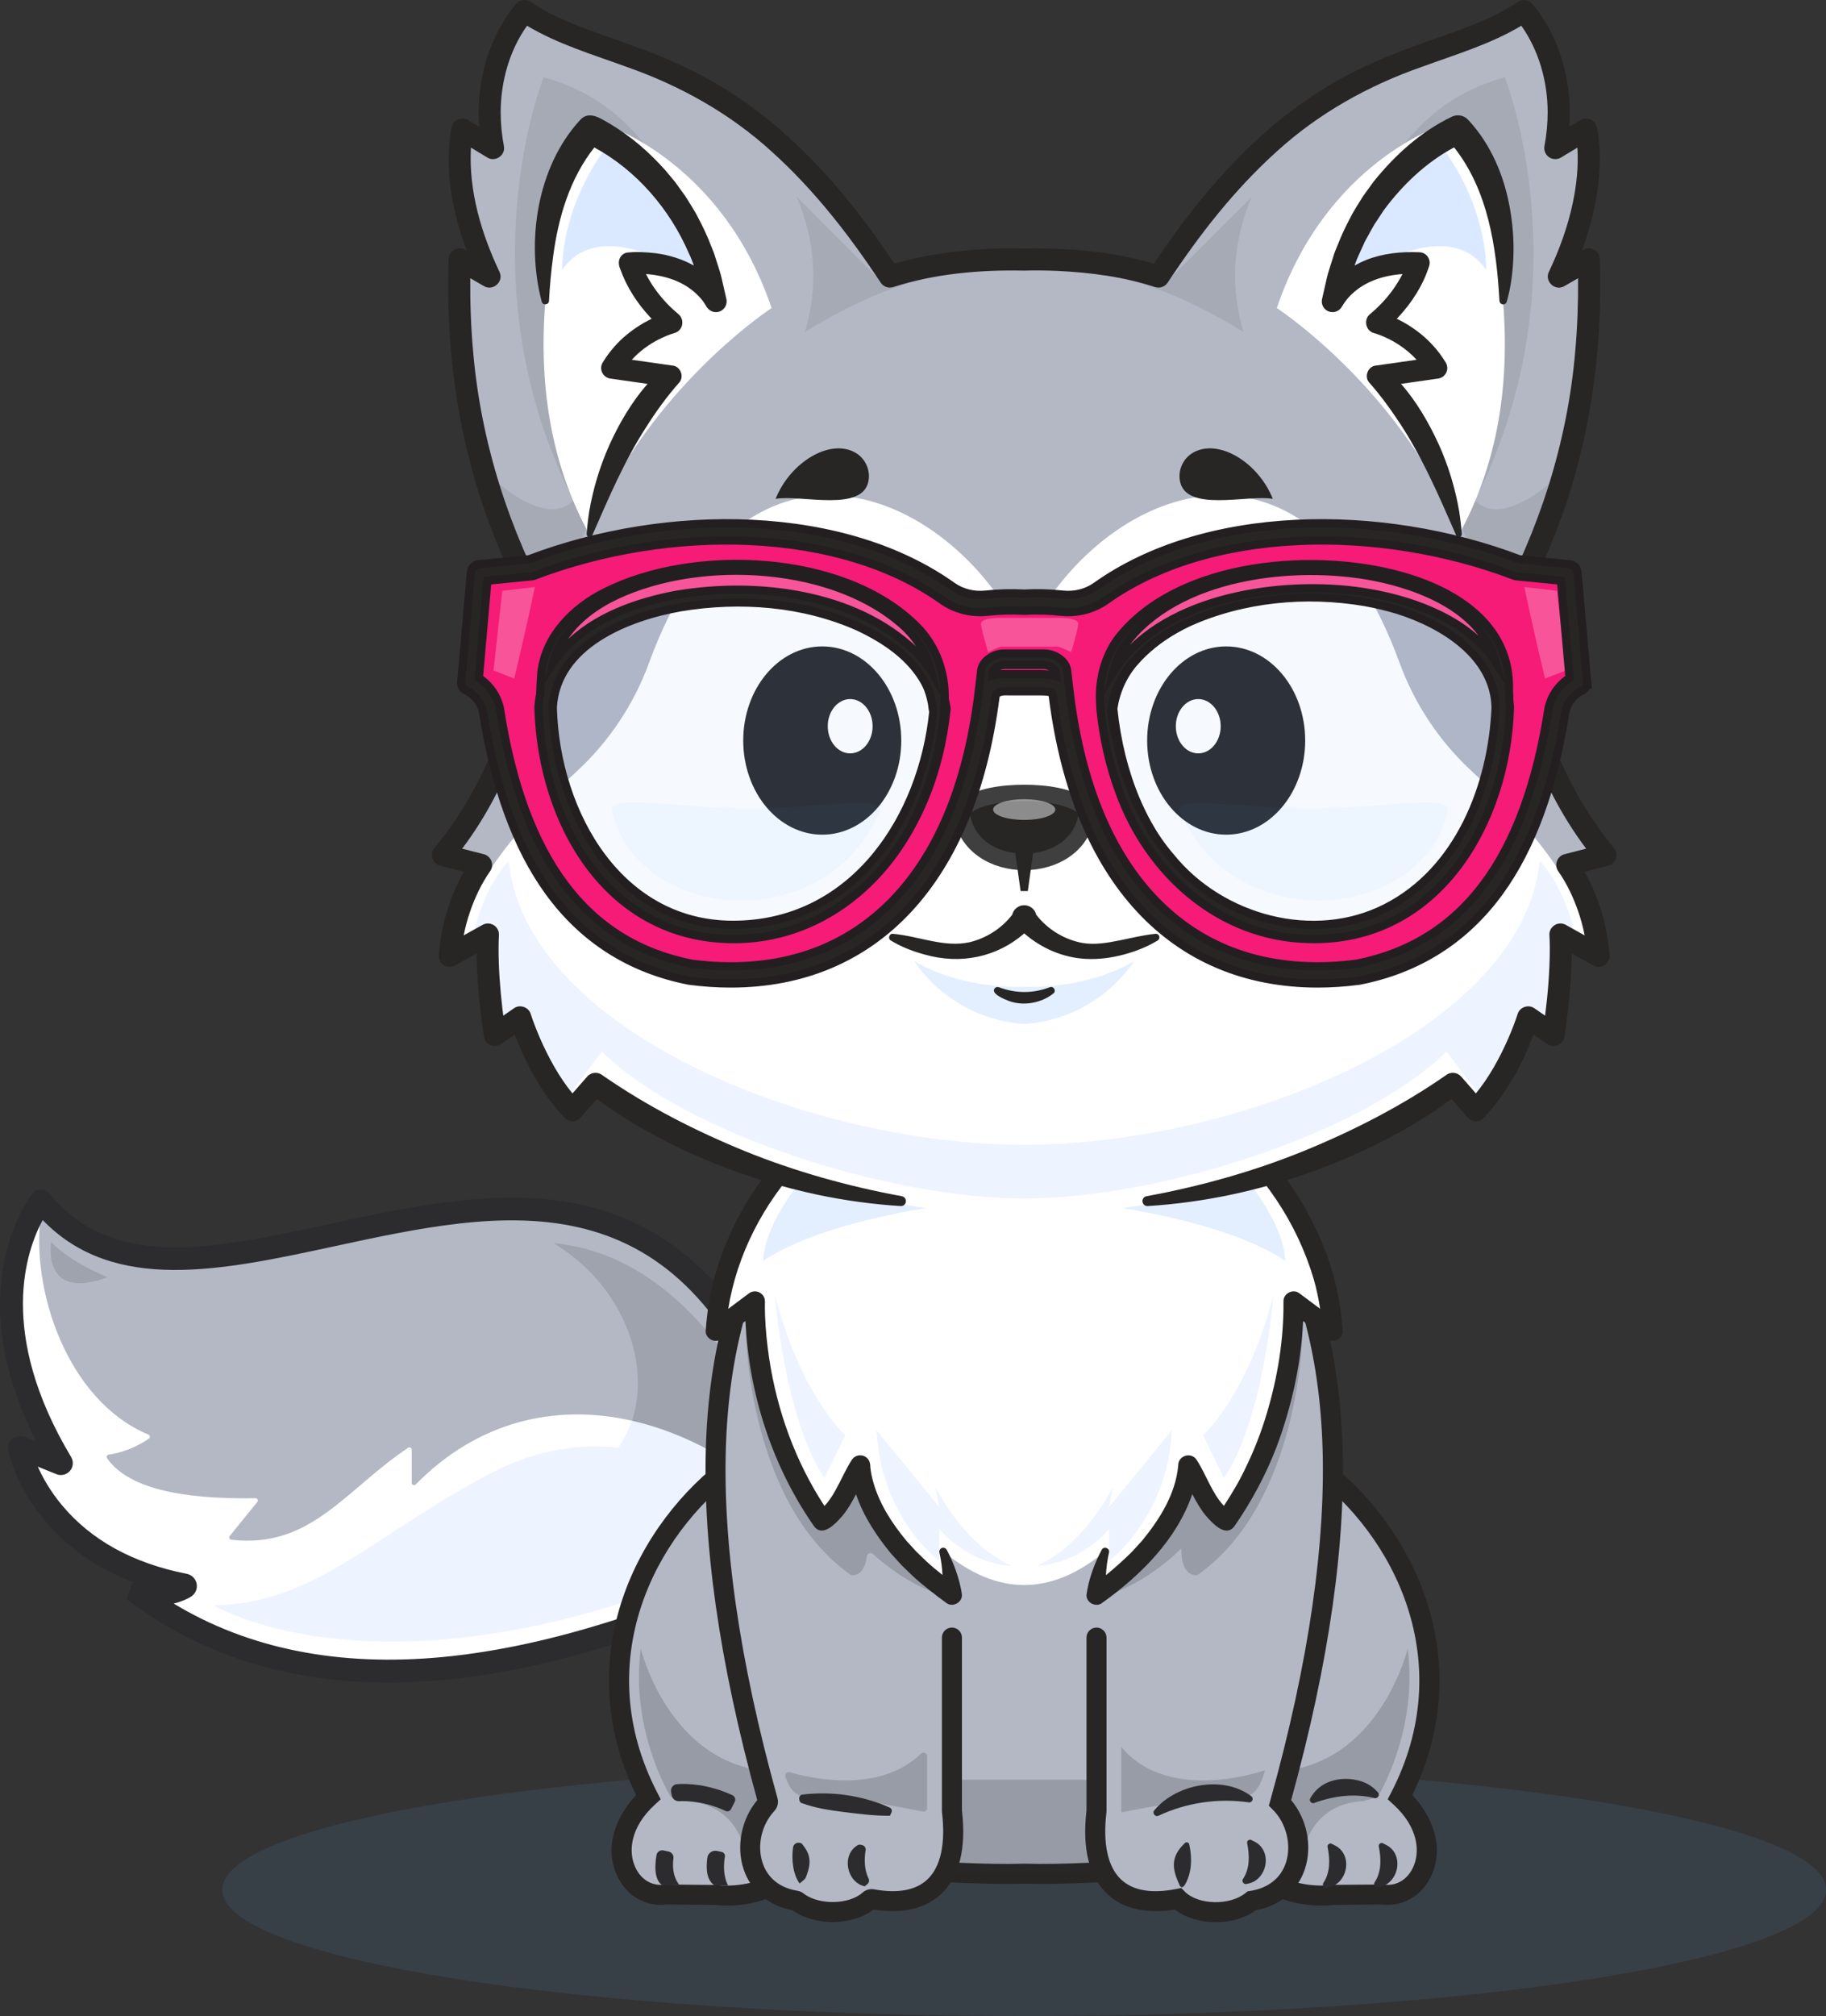 <svg width="222" height="245" viewBox="0 0 222 245" fill="none" xmlns="http://www.w3.org/2000/svg">
<rect x="0" y="0" width="222" height="245" fill="#333333" stroke="none"/>
<g clip-path="url(#clip0_163_5661)">
<path opacity="0.1" d="M124.52 245C178.368 245 222.02 238.131 222.02 229.658C222.02 221.184 178.368 214.315 124.52 214.315C70.672 214.315 27.02 221.184 27.02 229.658C27.02 238.131 70.672 245 124.52 245Z" fill="#61B4FF"/>
<path d="M7.54 177.926L2.312 175.825C2.312 175.825 4.841 189.311 22.725 192.686C22.725 192.686 21.208 194.062 16.988 193.793C37.328 208.696 65.809 204.931 100.099 187.87C100.642 187.6 101.186 187.332 101.729 187.055L95.045 172.513C74.188 118.847 24.675 170.264 5.011 145.973C5.011 145.973 4.854 146.168 4.608 146.547C2.904 149.135 -3.05 160.359 7.542 177.927L7.54 177.926Z" fill="#B3B8C4"/>
<path opacity="0.15" d="M65.488 182.194C81.817 178.52 80.713 159.153 67.296 151.076C83.662 152.565 91.892 170.83 91.892 170.83L98.509 182.194C98.509 182.194 79.735 190.432 65.488 182.194Z" fill="#2C2C2F"/>
<path d="M6.766 177.616L2.821 176.03C2.605 175.943 2.38 176.139 2.442 176.363C3.126 178.868 6.865 189.389 22.016 192.545C22.28 192.601 22.332 192.957 22.088 193.074C21.389 193.412 20.07 193.845 17.915 193.827C17.64 193.824 17.523 194.182 17.749 194.339C37.981 208.562 66.088 204.739 99.833 188.001C99.977 187.929 100.035 187.753 99.957 187.611L99.67 187.082C99.66 187.062 99.645 187.043 99.631 187.027C98.374 185.625 97.073 184.309 95.738 183.089C89.896 177.735 83.365 174.127 76.798 172.65C67.453 170.541 58.053 172.755 50.544 180.404C50.366 180.586 50.057 180.464 50.057 180.209V176.183C50.057 175.957 49.802 175.82 49.615 175.946C41.927 181.096 37.778 188.239 28.119 187.118C27.899 187.093 27.796 186.83 27.935 186.658L31.283 182.531C31.435 182.345 31.297 182.068 31.056 182.072C21.664 182.238 15.455 180.725 13.022 177.226C12.901 177.054 13.001 176.812 13.208 176.781C15.539 176.447 17.33 175.367 18.098 174.833C18.282 174.705 18.247 174.428 18.04 174.341C8.108 170.186 3.652 156.572 4.995 147.392C5.004 147.333 4.994 147.274 4.966 147.222L4.834 146.972C4.731 146.779 4.456 146.77 4.342 146.958C2.412 150.138 -2.42 160.856 7.113 177.205C7.249 177.439 7.016 177.713 6.765 177.612L6.766 177.616Z" fill="white"/>
<path d="M47.25 204.476C35.298 204.476 24.884 201.285 16.217 194.951L15.368 194.332L16.094 192.344L16.383 192.363C4.371 187.813 1.5 178.432 1.007 176.37C0.875 175.82 1.06 175.248 1.489 174.88C1.918 174.51 2.512 174.412 3.038 174.623L4.418 175.178C0.737 167.958 -0.654 161.047 0.283 154.593C1.12 148.825 3.614 145.502 3.896 145.143L4.305 144.619L4.989 144.6C5.414 144.598 5.831 144.783 6.106 145.119C13.674 154.437 25.93 151.793 40.121 148.733C50.439 146.507 61.109 144.207 71.012 146.481C82.385 149.092 90.666 157.432 96.327 171.973L103.552 187.691L102.359 188.296C84.249 197.479 68.025 202.809 54.141 204.142C51.792 204.368 49.492 204.479 47.25 204.479V204.476ZM21.12 194.879C30.248 200.397 41.247 202.58 53.876 201.37C67.109 200.101 82.59 195.071 99.907 186.415L93.75 173.013C81.912 142.557 60.965 147.075 40.708 151.446C26.922 154.42 13.865 157.234 5.191 148.271C3.248 151.843 -0.419 161.93 8.646 177.067C8.966 177.604 8.909 178.281 8.503 178.753C8.1 179.224 7.439 179.386 6.863 179.152L4.597 178.241C5.18 179.548 6.098 181.196 7.518 182.904C11.062 187.168 16.172 189.98 22.708 191.264C23.326 191.387 23.796 191.863 23.909 192.477C24.022 193.089 23.755 193.7 23.228 194.031C22.815 194.291 22.135 194.63 21.122 194.878L21.12 194.879ZM6.089 146.846C6.089 146.846 6.086 146.849 6.085 146.852C6.086 146.85 6.088 146.847 6.089 146.846Z" fill="#2C2C2F"/>
<path opacity="0.15" d="M13.082 155.212C13.082 155.212 8.696 153.526 6.22 150.941C6.22 150.941 4.982 158.246 13.082 155.212Z" fill="#2C2C2F"/>
<path opacity="0.1" d="M91.858 184.22C93.37 183.84 94.688 183.441 95.739 183.09C89.897 177.736 83.366 174.129 76.799 172.651C76.411 173.812 75.865 174.915 75.166 175.941C70.903 175.471 65.665 175.961 60.003 178.871C45.68 186.229 38.44 194.957 25.96 195.082C25.96 195.082 49.078 209.176 94.865 187.055C93.874 186.038 92.846 185.084 91.858 184.221V184.22Z" fill="#4791FF"/>
<path d="M89.188 177.927C77.226 186.702 70.848 202.982 78.819 218.392C72.797 223.891 76.165 230.91 80.944 230.236L86.989 230.281C86.989 230.281 90.666 230.875 94.317 228.955C97.966 227.033 100.264 226.249 100.264 226.249C100.264 226.249 114.853 227.978 124.521 227.708C134.19 227.978 148.779 226.249 148.779 226.249C148.779 226.249 151.077 227.033 154.726 228.955C158.375 230.877 162.053 230.281 162.053 230.281L168.099 230.236C172.877 230.912 176.246 223.893 170.224 218.392C178.195 202.982 171.819 186.701 159.855 177.927" fill="#B3B8C4"/>
<path d="M160.645 231.584C159.096 231.584 156.627 231.33 154.157 230.03C151.32 228.536 149.308 227.741 148.632 227.489C146.526 227.728 133.411 229.166 124.52 228.922C115.625 229.166 102.514 227.728 100.408 227.489C99.732 227.741 97.721 228.535 94.882 230.029C91.223 231.957 87.566 231.585 86.897 231.496L81.018 231.452C78.526 231.761 76.192 230.417 75.052 228.002C73.316 224.324 75.077 220.549 77.334 218.149C69.202 201.427 77.312 185.128 88.466 176.947L89.907 178.907C79.383 186.627 71.763 202.102 79.9 217.835L80.327 218.662L79.64 219.29C76.544 222.118 76.378 225.109 77.255 226.965C77.954 228.447 79.302 229.241 80.773 229.031L80.863 229.018L87.183 229.079C87.212 229.084 90.527 229.574 93.748 227.876C97.44 225.932 99.772 225.13 99.87 225.096L100.132 225.006L100.406 225.039C100.552 225.056 115.019 226.757 124.486 226.488H124.52H124.553C134.022 226.757 148.488 225.055 148.633 225.039L148.908 225.006L149.169 225.096C149.266 225.13 151.599 225.932 155.291 227.876C158.513 229.572 161.828 229.084 161.859 229.078L162.041 229.063L168.177 229.018L168.266 229.031C169.736 229.239 171.085 228.447 171.786 226.965C172.663 225.108 172.495 222.118 169.401 219.29L168.714 218.662L169.141 217.835C177.278 202.102 169.658 186.627 159.134 178.907L160.574 176.947C171.727 185.128 179.837 201.427 171.707 218.149C173.964 220.549 175.724 224.324 173.989 228.002C172.849 230.417 170.517 231.76 168.021 231.452L162.143 231.496C161.925 231.525 161.392 231.584 160.645 231.584Z" fill="#282525"/>
<path opacity="0.2" d="M132.679 216.282H116.237V227.6H132.679V216.282Z" fill="#2C2C2F"/>
<path opacity="0.2" d="M81.555 218.394C81.555 218.394 76.594 210.42 77.898 200.36C77.898 200.36 81.085 213.473 92.348 215.131L92.79 219.807L90.718 225.69C90.718 225.69 90.138 219.249 83.33 218.887" fill="#2C2C2F"/>
<path d="M80.473 229.094C80.32 228.914 79.326 228.402 79.815 225.447C79.881 225.049 80.272 224.792 80.665 224.879L81.291 225.015C81.668 225.097 81.925 225.455 81.874 225.84C81.584 227.963 82.549 229.009 82.584 229.054L80.473 229.096V229.094Z" fill="#2C2C2F"/>
<path d="M86.804 229.094C86.657 228.919 85.645 228.44 85.993 225.771C86.067 225.203 86.612 224.817 87.172 224.939L87.75 225.065C88.005 225.121 88.172 225.369 88.13 225.627C87.754 227.913 88.5 229.109 88.535 229.154L86.805 229.093L86.804 229.094Z" fill="#2C2C2F"/>
<path d="M167.142 228.718C167.975 227.476 167.922 225.81 167.628 224.392C167.568 224.114 167.887 223.878 168.135 224.013L168.507 224.201C170.392 225.125 170.263 227.784 168.699 228.912C168.411 229.134 167.969 229.285 167.555 229.36C167.195 229.453 166.912 228.999 167.144 228.718H167.142Z" fill="#2C2C2F"/>
<path d="M160.918 228.78C161.75 227.537 161.697 225.872 161.404 224.453C161.342 224.176 161.662 223.94 161.91 224.075L162.282 224.263C164.167 225.187 164.038 227.845 162.474 228.974C162.186 229.195 161.744 229.346 161.33 229.421C160.971 229.515 160.687 229.06 160.919 228.78H160.918Z" fill="#2C2C2F"/>
<path opacity="0.2" d="M167.488 218.394C167.488 218.394 172.448 210.42 171.144 200.36C171.144 200.36 167.958 213.473 156.695 215.131L156.253 219.807L158.325 225.69C158.325 225.69 158.905 219.249 165.713 218.887" fill="#2C2C2F"/>
<path d="M95.841 145.655C85.378 160.683 83.741 184.298 93.349 218.847C93.39 218.997 93.349 219.155 93.243 219.268C89.862 222.895 90.459 229.926 96.744 230.982C96.813 230.994 96.879 231.023 96.935 231.066C99.29 232.903 103.606 232.766 105.672 230.916C105.777 230.824 105.915 230.781 106.053 230.806C113.017 232.067 116.702 228.305 115.736 220.119C115.734 220.103 115.733 220.088 115.733 220.072V197.797" fill="#B3B8C4"/>
<path d="M101.23 233.582C99.455 233.582 97.671 233.107 96.349 232.146C93.456 231.599 91.302 229.807 90.42 227.206C89.47 224.406 90.133 221.071 92.066 218.765C87.42 201.942 85.33 187.178 85.854 174.877C86.367 162.856 89.392 152.79 94.844 144.958L96.841 146.347C91.656 153.795 88.778 163.428 88.285 174.979C87.766 187.125 89.865 201.773 94.522 218.519C94.678 219.078 94.533 219.666 94.135 220.094C92.574 221.768 92.007 224.311 92.724 226.422C93.158 227.703 94.245 229.326 96.947 229.781C97.214 229.825 97.471 229.938 97.686 230.106C99.52 231.537 103.208 231.487 104.86 230.008C105.248 229.662 105.761 229.515 106.269 229.606C109.161 230.13 111.339 229.726 112.743 228.409C114.36 226.892 114.977 224.075 114.527 220.262L114.515 220.069V199.011C114.515 198.339 115.06 197.794 115.733 197.794C116.405 197.794 116.95 198.339 116.95 199.011V220.021C117.49 224.673 116.636 228.092 114.411 230.181C112.508 231.968 109.672 232.615 106.195 232.061C104.897 233.07 103.069 233.579 101.23 233.579V233.582ZM96.186 232.026C96.186 232.026 96.188 232.026 96.189 232.028C96.189 232.028 96.188 232.027 96.186 232.026ZM116.944 219.975V219.978C116.944 219.978 116.944 219.977 116.944 219.975Z" fill="#282525"/>
<g opacity="0.2">
<path d="M90.694 162.062C90.694 162.062 90.973 182.547 103.371 191.349C103.443 191.4 103.53 191.431 103.618 191.433C104.022 191.437 105.148 191.255 105.382 189.12C105.421 188.762 105.856 188.601 106.122 188.846C107.401 190.023 110.347 192.445 114.201 193.79" fill="#2C2C2F"/>
</g>
<g opacity="0.2">
<path d="M112.715 213.439V219.714C112.715 219.995 112.461 220.206 112.186 220.15C110.07 219.73 102.218 218.218 99.878 218.392C97.421 218.576 96.353 218.36 95.497 215.957C95.376 215.616 95.691 215.279 96.038 215.38C98.637 216.131 106.937 218.008 111.963 213.119C112.244 212.846 112.715 213.047 112.715 213.438V213.439Z" fill="#2C2C2F"/>
</g>
<path d="M108.192 220.664C106.235 220.678 104.52 220.441 102.656 220.221C100.86 219.986 99.252 219.764 97.481 219.133C97.326 219.078 97.214 218.94 97.191 218.777L97.166 218.602C97.13 218.356 97.302 218.124 97.549 218.095C101.144 217.654 104.85 218.203 108.163 219.666C108.391 219.766 108.487 220.037 108.382 220.262L108.192 220.665V220.664Z" fill="#2C2C2F"/>
<path d="M105.132 229.244C102.906 228.739 102.271 225.411 104.273 224.242C104.388 224.176 104.524 224.161 104.653 224.189L104.807 224.223C105.094 224.285 105.283 224.558 105.238 224.847C105.06 225.985 105.082 227.188 105.57 228.237C105.578 228.258 105.589 228.278 105.599 228.299C105.712 228.526 105.653 228.802 105.458 228.966L105.132 229.242V229.244Z" fill="#2C2C2F"/>
<path d="M97.217 228.895C96.424 227.831 96.205 226.02 96.415 224.515C96.469 224.123 96.853 223.867 97.24 223.95C97.369 223.978 97.452 224.023 97.513 224.092C97.695 224.298 97.804 224.478 97.92 224.653C98.688 225.811 98.466 226.92 97.969 228.157C97.927 228.259 97.86 228.352 97.775 228.424L97.22 228.893L97.217 228.895Z" fill="#2C2C2F"/>
<path d="M88.235 220.087C85.769 218.937 83.637 218.844 82.565 218.896C82.138 218.916 81.759 218.627 81.675 218.209L81.59 217.786C81.495 217.308 81.84 216.85 82.326 216.819C83.611 216.739 86.123 216.819 89.04 218.163C89.347 218.304 89.479 218.672 89.324 218.973L88.871 219.865C88.752 220.097 88.47 220.198 88.233 220.088L88.235 220.087Z" fill="#2C2C2F"/>
<path d="M153.2 145.655C163.687 160.718 165.308 184.408 155.624 219.089C159.217 222.678 158.681 229.991 152.189 231C149.791 232.957 145.226 232.781 143.208 230.765C136.095 232.146 132.323 228.384 133.308 220.096V197.797" fill="#B3B8C4"/>
<path d="M147.809 233.597C145.973 233.597 144.148 233.08 142.845 232.062C139.387 232.615 136.565 231.979 134.662 230.211C132.414 228.124 131.549 224.697 132.092 220.024V199.012C132.092 198.34 132.637 197.796 133.309 197.796C133.982 197.796 134.527 198.34 134.527 199.012V220.166L134.518 220.238C134.061 224.079 134.684 226.912 136.318 228.429C137.757 229.765 139.998 230.148 142.978 229.569L143.613 229.446L144.07 229.904C145.685 231.518 149.533 231.599 151.421 230.057L151.677 229.848L152.003 229.798C154.186 229.458 155.727 228.239 156.339 226.365C157.041 224.214 156.393 221.576 154.765 219.949L154.261 219.447L154.452 218.764C159.145 201.954 161.267 187.253 160.76 175.066C160.277 163.475 157.398 153.814 152.201 146.35L154.198 144.961C159.663 152.81 162.688 162.906 163.192 174.965C163.703 187.248 161.612 201.98 156.976 218.766C158.891 221.048 159.568 224.314 158.652 227.119C157.785 229.773 155.622 231.591 152.693 232.146C151.356 233.117 149.578 233.597 147.809 233.597Z" fill="#282525"/>
<g opacity="0.2">
<path d="M158.347 162.062C158.347 162.062 158.066 182.66 145.567 191.421C145.567 191.421 143.576 191.804 143.617 188.168C143.617 188.168 140.063 191.968 134.84 193.792" fill="#2C2C2F"/>
</g>
<g opacity="0.2">
<path d="M136.324 212.308V220.257C136.324 220.257 146.447 218.19 149.161 218.394C151.875 218.596 152.894 218.313 153.804 215.128C153.804 215.128 142.151 219.312 136.322 212.308H136.324Z" fill="#2C2C2F"/>
</g>
<path d="M140.466 219.851C143.12 216.824 148.559 215.776 151.941 218.152L152.123 218.287C152.309 218.425 152.347 218.689 152.209 218.874C152.114 219.001 151.96 219.06 151.811 219.038C148.105 218.497 144.239 219.07 140.848 220.661C140.447 220.859 140.046 220.338 140.338 220.002L140.466 219.848V219.851Z" fill="#2C2C2F"/>
<path d="M143.224 228.664C142.383 226.766 142.531 225.432 144.051 223.985C144.218 223.8 144.55 223.902 144.587 224.147L144.703 224.775C144.859 225.846 144.853 226.95 144.525 227.997C144.414 228.312 143.903 229.844 143.449 229.186L143.223 228.664H143.224Z" fill="#2C2C2F"/>
<path d="M151.137 228.315C151.97 227.072 151.917 225.407 151.624 223.988C151.563 223.711 151.882 223.475 152.13 223.61L152.502 223.797C154.387 224.722 154.258 227.38 152.694 228.509C152.406 228.73 151.964 228.881 151.55 228.956C151.19 229.05 150.907 228.595 151.139 228.315H151.137Z" fill="#2C2C2F"/>
<path d="M157.26 158.152C157.26 158.152 157.885 172.412 149.076 184.788C146.756 183.411 145.825 180.216 144.461 178.08C144.461 178.266 144.392 186.022 133.309 193.795C133.309 193.795 133.309 191.315 134.387 188.514C127.797 194 121.22 193.991 114.657 188.514C115.735 191.315 115.735 193.795 115.735 193.795C104.644 186.019 104.579 178.259 104.579 178.08C103.219 180.216 102.284 183.411 99.968 184.788C91.159 172.412 91.785 158.152 91.785 158.152C90.246 159.302 88.647 160.501 87.017 161.717C87.716 149.133 96.551 140.484 96.551 140.484H152.492C152.492 140.484 161.327 149.133 162.022 161.717C160.396 160.501 158.797 159.304 157.258 158.152H157.26Z" fill="white"/>
<path opacity="0.15" d="M132.805 146.274C132.805 146.274 148.53 148.037 156.253 153.227C156.253 153.227 156.4 149.491 151.878 143.784" fill="#4791FF"/>
<path opacity="0.15" d="M116.238 146.274C116.238 146.274 100.512 148.037 92.79 153.227C92.79 153.227 92.643 149.491 97.164 143.784" fill="#4791FF"/>
<path d="M163.239 161.65C163.035 158.573 162.399 155.523 161.361 152.621C159.571 147.819 156.89 143.335 153.342 139.617C152.175 138.492 150.518 140.164 151.605 141.319C152.587 142.32 153.511 143.48 154.351 144.619L155.172 145.797C157.17 148.769 158.715 152.053 159.73 155.483C160.065 156.659 160.313 157.853 160.498 159.057C159.264 158.136 157.987 157.179 157.987 157.179C157.203 156.56 155.973 157.204 156.042 158.206C156.082 162.768 155.333 167.376 154.02 171.744C153.382 173.905 152.531 176.133 151.542 178.16C150.769 179.853 149.812 181.447 148.8 182.999C147.37 181.519 146.619 179.154 145.489 177.424C144.851 176.407 143.235 176.868 143.245 178.087C142.941 181.529 141.014 184.606 138.854 187.235C138.605 187.509 137.887 188.291 137.652 188.552C136.69 189.516 135.587 190.496 134.54 191.358C134.54 191.358 134.464 191.415 134.458 191.419C134.505 190.499 134.627 189.584 134.832 188.674C134.956 188.152 134.205 187.851 133.944 188.343C133.041 190.046 132.359 191.898 132.091 193.826C132.054 194.781 133.254 195.391 134.007 194.791C138.678 191.449 143.061 187.11 144.956 181.574C145.436 182.497 145.954 183.414 146.599 184.193C147.34 185.031 148.978 186.918 150.066 185.492C152.142 182.511 153.877 179.267 155.189 175.88C157.025 170.965 158.188 165.79 158.427 160.547C159.761 161.544 161.308 162.702 161.324 162.714C162.117 163.333 163.345 162.665 163.238 161.65H163.239Z" fill="#282525"/>
<path d="M115.099 188.341C114.999 188.158 114.786 188.054 114.572 188.102C114.314 188.161 114.152 188.416 114.211 188.674C114.415 189.577 114.54 190.488 114.588 191.402C113.902 190.86 113.227 190.3 112.682 189.795C112.358 189.48 111.723 188.875 111.391 188.551C111.184 188.327 110.385 187.443 110.189 187.233C108.456 185.14 106.932 182.789 106.187 180.178C106.002 179.556 105.871 178.926 105.81 178.289C105.813 177.802 105.685 177.327 105.228 177.045C104.661 176.687 103.911 176.856 103.553 177.422C102.783 178.643 102.249 179.908 101.573 181.115C101.172 181.837 100.732 182.497 100.236 183.017C96.695 177.616 94.459 171.397 93.504 165.017C93.253 163.315 93.074 161.597 93.014 159.878C92.989 159.314 92.987 158.723 92.999 158.205C93.011 157.932 92.933 157.658 92.757 157.423C92.354 156.886 91.591 156.776 91.053 157.178L88.539 159.059C89.591 152.455 92.848 146.222 97.401 141.353C98.557 140.185 96.877 138.493 95.698 139.616C94.252 141.081 93.008 142.76 91.845 144.444C89.711 147.618 88.053 151.145 86.97 154.814C86.335 157.041 85.974 159.336 85.802 161.648C85.689 162.646 86.92 163.342 87.719 162.711C87.73 162.699 89.291 161.534 90.629 160.535C91.046 169.408 93.883 178.196 98.976 185.489C100.061 186.909 101.703 185.036 102.443 184.19C103.081 183.417 103.597 182.509 104.073 181.595C104.967 184.248 106.576 186.677 108.334 188.809C108.604 189.103 109.387 189.97 109.642 190.243C109.96 190.555 110.697 191.254 111.034 191.585C112.153 192.618 113.776 193.877 115.033 194.787C115.781 195.384 116.983 194.784 116.949 193.821C116.894 193.275 116.775 192.825 116.651 192.316C116.296 190.934 115.769 189.584 115.096 188.34L115.099 188.341Z" fill="#282525"/>
<path d="M167.095 218.516C164.703 217.91 162.081 218.256 159.781 219.113C159.442 219.249 159.107 218.834 159.305 218.533L159.463 218.275C160.721 216.277 163.285 215.816 165.405 216.448C166.172 216.687 166.937 217.126 167.521 217.827C167.809 218.124 167.485 218.637 167.097 218.516H167.095Z" fill="#2C2C2F"/>
<path opacity="0.1" d="M94.206 157.31C94.206 157.31 95.349 172.358 100.23 179.622L102.773 174.432C102.773 174.432 97.322 169.555 94.206 157.308V157.31Z" fill="#4791FF"/>
<path opacity="0.1" d="M106.566 173.81L114.201 183.15L113.732 180.763C116.276 185.394 119.346 188.604 122.976 190.31C119.691 190.043 116.747 188.62 114.201 185.848V189.688C114.201 189.688 107.085 184.499 106.566 173.81Z" fill="#4791FF"/>
<path opacity="0.1" d="M154.835 157.31C154.835 157.31 153.693 172.358 148.812 179.622L146.269 174.432C146.269 174.432 151.719 169.555 154.835 157.308V157.31Z" fill="#4791FF"/>
<path opacity="0.1" d="M142.475 173.81L134.841 183.15L135.309 180.763C132.766 185.394 129.695 188.604 126.065 190.31C129.35 190.043 132.295 188.62 134.841 185.848V189.688C134.841 189.688 141.957 184.499 142.475 173.81Z" fill="#4791FF"/>
<path d="M194.352 116.154L189.715 113.565C189.715 113.565 190.072 117.933 188.885 125.775L185.791 123.635C185.791 123.635 183.622 130.617 179.437 134.912L176.639 131.716C176.639 131.716 162.227 143.237 139.468 145.971C129.507 147.751 119.542 147.751 109.572 145.971C107.329 145.703 105.169 145.346 103.096 144.925C103.056 144.917 103.018 144.908 102.978 144.899H102.97C84.065 141.034 72.405 131.716 72.405 131.716L69.602 134.912C65.417 130.617 63.248 123.635 63.248 123.635L60.158 125.775C58.968 117.933 59.324 113.565 59.324 113.565L54.687 116.154C55.166 109.497 58.495 105.107 58.495 105.107L53.857 103.917C60.954 95.281 63.653 85.598 66.109 74.85C57.739 59.618 55.452 45.602 55.878 31.515L59.515 33.608C54.308 22.7 56.217 15.744 56.217 15.744L59.95 17.998C57.956 7.512 63.765 1.345 63.765 1.345C74.568 8.623 89.501 5.106 108.193 33.608C115.516 31.146 124.52 31.545 124.52 31.545C124.52 31.545 133.521 31.146 140.844 33.608C159.54 5.106 174.473 8.623 185.276 1.345C185.276 1.345 191.087 7.512 189.091 17.998L192.819 15.744C192.819 15.744 194.727 22.7 189.526 33.608L193.163 31.515C193.589 45.602 191.302 59.618 182.932 74.85C185.388 85.598 188.082 95.281 195.184 103.917L190.546 105.107C190.546 105.107 193.819 109.424 194.336 115.989C194.341 116.042 194.345 116.098 194.349 116.154H194.352Z" fill="#B3B8C4"/>
<path opacity="0.1" d="M176.469 61.65L182.933 74.85L189.664 57.637C189.664 57.637 180.818 66.552 178.006 58.541" fill="#2C2C2F"/>
<path opacity="0.1" d="M72.572 61.65L66.108 74.85L59.377 57.637C59.377 57.637 68.223 66.552 71.035 58.541" fill="#2C2C2F"/>
<path opacity="0.1" d="M169.578 19.073C172.672 14.541 176.854 11.052 182.945 9.387C182.945 9.387 192.687 33.65 179.628 60.187" fill="#2C2C2F"/>
<path opacity="0.1" d="M136.98 33.988C136.98 33.988 142.929 35.186 151.192 40.365C149.54 34.883 149.87 29.398 152.183 23.915L142.102 33.988H136.979H136.98Z" fill="#2C2C2F"/>
<path opacity="0.1" d="M112.062 33.988C112.062 33.988 106.114 35.186 97.851 40.365C99.503 34.883 99.172 29.398 96.859 23.915L106.94 33.988H112.064H112.062Z" fill="#2C2C2F"/>
<path opacity="0.1" d="M79.464 19.073C76.37 14.541 72.188 11.052 66.096 9.387C66.096 9.387 56.355 33.65 69.414 60.187" fill="#2C2C2F"/>
<path d="M175.299 15.229C175.299 15.229 161.243 19.671 155.235 37.437C155.235 37.437 167.663 45.524 175.299 60.187" fill="white"/>
<path d="M182.74 36.602C182.74 36.602 184.584 23.695 177.235 15.759C177.235 15.759 165.211 20.68 162.024 36.602C162.024 36.602 164.403 31.536 172.486 31.97C172.486 31.97 171.442 35.879 167.384 39.208C167.384 39.208 172.02 40.365 174.628 44.708L167.53 45.722C167.53 45.722 174.193 51.657 177.38 64.973C181.627 57.2 183.656 47.91 182.74 36.604V36.602Z" fill="white"/>
<path opacity="0.2" d="M168.726 31.58C168.726 31.58 176.889 27.123 180.685 32.812C180.685 32.812 181.017 25.605 175.299 17.829C175.299 17.829 166.3 23.349 164.203 33.192L168.726 31.58Z" fill="#4791FF"/>
<path d="M73.742 15.229C73.742 15.229 87.798 19.671 93.806 37.437C93.806 37.437 81.378 45.524 73.742 60.187" fill="white"/>
<path d="M66.302 36.602C66.302 36.602 64.457 23.695 71.807 15.759C71.807 15.759 83.83 20.68 87.017 36.602C87.017 36.602 84.638 31.536 76.556 31.97C76.556 31.97 77.6 35.879 81.657 39.208C81.657 39.208 77.021 40.365 74.413 44.708L81.512 45.722C81.512 45.722 74.848 51.657 71.661 64.973C67.415 57.2 65.385 47.91 66.302 36.604V36.602Z" fill="white"/>
<path opacity="0.2" d="M80.315 31.58C80.315 31.58 72.152 27.123 68.356 32.812C68.356 32.812 68.024 25.605 73.742 17.829C73.742 17.829 82.741 23.349 84.838 33.192L80.315 31.58Z" fill="#4791FF"/>
<path d="M189.714 113.796C189.714 113.796 190.071 118.183 188.885 126.059L185.791 123.909C185.791 123.909 183.622 130.921 179.437 135.234L176.638 132.024C176.638 132.024 162.227 143.593 139.467 146.341C129.507 148.13 119.542 148.13 109.571 146.341C107.329 146.071 105.169 145.713 103.095 145.291C103.056 145.282 103.017 145.273 102.978 145.264H102.969C84.064 141.383 72.405 132.024 72.405 132.024L69.602 135.234C65.416 130.921 63.248 123.909 63.248 123.909L60.158 126.059C58.967 118.183 59.324 113.796 59.324 113.796L54.687 116.394C56.642 107.519 64.369 99.033 70.089 93.77C74.048 90.128 77.073 85.585 78.92 80.521C90.719 48.203 116.282 59.863 124.535 77.983C132.783 59.863 158.35 48.202 170.144 80.521C171.992 85.585 175.021 90.128 178.98 93.77C184.66 98.999 192.327 107.415 194.339 116.228C194.343 116.281 194.347 116.337 194.352 116.394L189.714 113.796Z" fill="white"/>
<path opacity="0.1" d="M124.505 145.655C141.039 145.655 165.863 137.699 175.854 127.79L179.997 133.236L185.791 123.636L188.936 125.611L189.715 113.567H191.48C191.48 113.567 190.462 108.182 187.192 104.624C185.174 125.064 150.851 139.12 124.52 139.12C98.189 139.12 63.866 125.064 61.848 104.624C58.578 108.182 57.56 113.568 57.56 113.568H59.326L60.104 125.613L63.249 123.638L69.044 133.238L73.186 127.791C83.176 137.701 108.002 145.656 124.535 145.656" fill="#4791FF"/>
<path opacity="0.15" d="M124.508 124.442C115.273 123.761 111.164 116.796 111.164 116.796C117.089 120.351 124.521 119.929 124.521 119.929C124.521 119.929 131.953 120.35 137.878 116.796C137.878 116.796 133.769 123.761 124.534 124.442" fill="#4791FF"/>
<path d="M132.102 99.073C131.572 102.716 128.199 104.748 124.523 104.748C120.848 104.748 117.475 102.716 116.945 99.073C116.884 98.651 117.053 98.217 117.401 97.974C119.065 96.797 121.773 96.367 124.525 96.367C127.277 96.367 129.983 96.797 131.644 97.974C131.992 98.217 132.165 98.651 132.105 99.073H132.102Z" fill="#282525"/>
<path d="M132.102 99.073C131.572 102.716 128.199 104.748 124.523 104.748C120.848 104.748 117.475 102.716 116.945 99.073C116.884 98.651 117.053 98.217 117.401 97.974C119.065 96.797 121.773 96.367 124.525 96.367C127.277 96.367 129.983 96.797 131.644 97.974C131.992 98.217 132.165 98.651 132.105 99.073H132.102Z" stroke="#3F3F3F" stroke-width="2" stroke-miterlimit="10"/>
<path opacity="0.47" d="M124.521 99.642C126.608 99.642 128.3 99.078 128.3 98.383C128.3 97.688 126.608 97.124 124.521 97.124C122.435 97.124 120.743 97.688 120.743 98.383C120.743 99.078 122.435 99.642 124.521 99.642Z" fill="white"/>
<path d="M149.074 101.436C154.38 101.436 158.681 96.314 158.681 89.996C158.681 83.678 154.38 78.557 149.074 78.557C143.769 78.557 139.468 83.678 139.468 89.996C139.468 96.314 143.769 101.436 149.074 101.436Z" fill="#2C2C2F"/>
<path d="M145.68 91.556C147.186 91.556 148.407 90.079 148.407 88.256C148.407 86.434 147.186 84.957 145.68 84.957C144.174 84.957 142.953 86.434 142.953 88.256C142.953 90.079 144.174 91.556 145.68 91.556Z" fill="white"/>
<path d="M99.968 101.436C105.273 101.436 109.574 96.314 109.574 89.996C109.574 83.678 105.273 78.557 99.968 78.557C94.662 78.557 90.361 83.678 90.361 89.996C90.361 96.314 94.662 101.436 99.968 101.436Z" fill="#2C2C2F"/>
<path d="M103.362 91.556C104.868 91.556 106.089 90.079 106.089 88.256C106.089 86.434 104.868 84.957 103.362 84.957C101.856 84.957 100.635 86.434 100.635 88.256C100.635 90.079 101.856 91.556 103.362 91.556Z" fill="white"/>
<path d="M140.475 113.485C138.985 113.633 137.581 113.991 136.19 114.27C134.631 114.587 133.12 114.843 131.619 114.6C129.4 114.195 127.338 112.935 125.973 111.152C125.833 110.497 125.193 109.996 124.525 110.016C123.852 109.99 123.209 110.495 123.071 111.152C121.804 112.808 119.939 114.004 117.902 114.501C114.788 115.195 111.723 113.765 108.567 113.485C108.115 113.43 107.904 114.061 108.296 114.293C109.583 115.078 110.977 115.617 112.442 116.011C116.767 117.232 121.187 116.347 124.522 113.432C126.597 115.235 129.215 116.377 131.97 116.528C133.581 116.617 135.137 116.399 136.601 116.011C138.067 115.617 139.46 115.08 140.748 114.293C140.886 114.208 140.973 114.05 140.955 113.876C140.932 113.636 140.717 113.461 140.477 113.485H140.475Z" fill="#282525"/>
<path d="M121.418 119.971C123.505 120.746 125.565 120.756 127.65 119.971C128.11 119.805 128.454 120.438 128.069 120.731C126.624 121.898 124.427 122.304 122.637 121.639C122.155 121.447 120.401 120.765 120.935 120.111C121.056 119.964 121.249 119.914 121.42 119.973L121.418 119.971Z" fill="#282525"/>
<path d="M94.294 60.629C96.077 56.157 100.94 53.22 104.024 55.03C105.134 55.682 105.768 56.964 105.62 58.242C105.135 62.414 97.31 60.057 94.294 60.629Z" fill="#282525"/>
<path d="M154.748 60.629C152.965 56.157 148.102 53.22 145.018 55.03C143.908 55.682 143.273 56.964 143.422 58.242C143.906 62.414 151.732 60.057 154.748 60.629Z" fill="#282525"/>
<path d="M196.036 104.952C196.609 104.482 196.691 103.637 196.221 103.066C194.584 101.074 193.124 98.94 191.853 96.696C188.046 89.995 186.085 82.561 184.353 75.04C186.082 71.837 187.637 68.536 188.967 65.139C193.206 54.483 194.898 42.907 194.503 31.477C194.499 30.491 193.339 29.843 192.493 30.356C192.493 30.356 192.325 30.453 192.308 30.463C193.789 26.468 194.684 22.221 194.466 17.951C194.428 17.331 194.367 16.701 194.259 16.082C194.186 15.75 194.158 15.35 193.966 15.039C193.585 14.411 192.769 14.21 192.14 14.59C192.136 14.591 191.515 14.967 190.779 15.411C191.046 11.685 190.443 7.886 188.842 4.494C188.252 3.24 187.543 2.029 186.681 0.935L186.482 0.692C186.064 0.05 185.193 -0.232 184.524 0.235C180.857 2.71 176.365 3.982 171.924 5.615C167.437 7.223 163.014 9.277 159.065 11.996C151.419 17.194 145.394 24.426 140.282 32.038C135.171 30.544 129.849 30.104 124.53 30.208C123.091 30.163 121.724 30.186 120.326 30.246C116.419 30.433 112.518 30.928 108.756 32.039C106.305 28.38 103.642 24.844 100.699 21.528C97.489 17.976 93.953 14.688 89.972 11.996C86.023 9.277 81.6 7.223 77.113 5.615C72.672 3.982 68.18 2.71 64.513 0.235C63.98 -0.136 63.239 -0.066 62.787 0.427C62.684 0.538 62.625 0.607 62.555 0.692L62.356 0.935C61.494 2.029 60.785 3.24 60.195 4.494C58.594 7.886 57.991 11.685 58.258 15.411C57.527 14.97 56.911 14.599 56.911 14.599C56.173 14.123 55.132 14.538 54.925 15.391C54.882 15.555 54.864 15.64 54.841 15.759L54.781 16.082C54.068 20.946 55.035 25.881 56.741 30.469C56.619 30.399 56.546 30.358 56.546 30.358C55.704 29.844 54.541 30.491 54.535 31.479C54.14 42.908 55.832 54.484 60.071 65.141C61.402 68.536 62.957 71.838 64.685 75.041C62.954 82.562 60.992 89.995 57.186 96.697C55.914 98.943 54.455 101.075 52.817 103.068C52.698 103.213 52.604 103.39 52.554 103.584C52.369 104.302 52.803 105.031 53.519 105.216L56.381 105.951C56.177 106.316 55.982 106.686 55.794 107.064C54.877 108.936 54.195 110.917 53.782 112.961C53.56 113.979 53.44 115.018 53.347 116.057C53.324 116.314 53.375 116.579 53.51 116.821C53.872 117.47 54.697 117.694 55.339 117.321C55.339 117.321 56.697 116.564 57.944 115.869C57.97 118.219 58.148 120.561 58.415 122.892C58.534 123.924 58.676 124.949 58.828 125.975C58.857 126.17 58.932 126.368 59.051 126.541C59.472 127.15 60.309 127.3 60.917 126.876C60.917 126.876 61.772 126.285 62.583 125.724C64.02 129.464 65.892 132.971 68.721 135.924C69.277 136.411 70.124 136.353 70.61 135.795C70.61 135.795 71.749 134.497 72.571 133.556C73.613 134.345 74.688 135.06 75.794 135.776C83.02 140.308 91.095 143.423 99.424 145.2C102.75 145.894 106.12 146.359 109.498 146.57C109.799 146.589 110.073 146.381 110.129 146.076C110.189 145.747 109.971 145.432 109.642 145.373C103.11 144.174 96.709 142.384 90.568 139.896C84.502 137.418 78.618 134.407 73.239 130.669C72.685 130.228 71.866 130.287 71.392 130.833C71.392 130.833 70.424 131.938 69.597 132.881C67.966 130.887 66.675 128.512 65.641 126.147C65.229 125.192 64.834 124.182 64.527 123.239C64.277 122.391 63.206 122.012 62.483 122.534C62.483 122.534 61.817 122.994 61.187 123.431C61.152 123.149 61.114 122.866 61.08 122.583C60.795 120.1 60.605 117.602 60.615 115.106C60.618 114.622 60.629 114.101 60.659 113.676C60.679 113.419 60.628 113.155 60.493 112.914C60.132 112.268 59.315 112.037 58.668 112.396L56.375 113.674C56.565 112.706 56.816 111.749 57.139 110.814C57.732 109.089 58.518 107.414 59.559 105.917C59.663 105.776 59.742 105.619 59.788 105.44C59.973 104.724 59.541 103.993 58.823 103.81L56.189 103.134C62.32 95.022 65.252 84.908 67.409 75.148C67.48 74.84 67.442 74.504 67.277 74.205C61.907 64.472 58.453 53.736 57.516 42.66C57.254 39.723 57.149 36.769 57.173 33.812C58.029 34.304 58.841 34.771 58.841 34.771C59.945 35.417 61.295 34.222 60.721 33.032C58.519 28.364 56.998 23.281 57.246 18.107C57.249 18.051 57.255 17.997 57.258 17.941C58.23 18.528 59.249 19.144 59.249 19.144C60.198 19.744 61.496 18.874 61.261 17.749C61.002 16.381 60.87 14.996 60.87 13.614C60.886 9.918 61.922 6.149 64.076 3.128C67.835 5.379 72.144 6.651 76.188 8.131C82.696 10.404 88.744 13.789 93.841 18.44C98.981 23.078 103.251 28.56 107.068 34.344C107.391 34.836 108.013 35.073 108.601 34.886C113.673 33.252 119.15 32.78 124.455 32.887C124.472 32.887 124.486 32.884 124.501 32.886C124.516 32.886 124.527 32.889 124.542 32.889C125.852 32.845 127.237 32.865 128.588 32.925C132.589 33.115 136.626 33.641 140.431 34.887C140.99 35.066 141.623 34.861 141.962 34.346C145.779 28.562 150.049 23.08 155.188 18.441C160.284 13.79 166.334 10.407 172.842 8.133C176.889 6.652 181.2 5.379 184.961 3.127C187.099 6.164 188.152 9.912 188.161 13.617C188.161 14.998 188.029 16.381 187.77 17.749C187.71 18.063 187.762 18.397 187.941 18.692C188.324 19.326 189.148 19.528 189.782 19.145C189.782 19.145 190.782 18.541 191.773 17.942C191.778 17.998 191.782 18.052 191.785 18.108C191.904 20.291 191.673 22.479 191.221 24.631C190.615 27.52 189.593 30.336 188.311 33.034C187.742 34.177 189.061 35.442 190.19 34.773C190.19 34.773 191.03 34.29 191.858 33.813C191.882 36.771 191.778 39.724 191.515 42.662C190.577 53.737 187.124 64.473 181.754 74.206C181.601 74.484 181.546 74.817 181.622 75.15C183.781 84.911 186.712 95.022 192.842 103.135C191.588 103.458 190.209 103.812 190.209 103.812C189.322 104.024 188.902 105.129 189.443 105.873C190.5 107.383 191.295 109.074 191.894 110.816C192.217 111.751 192.468 112.707 192.657 113.676C191.51 113.036 190.365 112.398 190.365 112.398C190.146 112.274 189.891 112.213 189.622 112.23C188.883 112.28 188.324 112.918 188.374 113.656C188.403 114.092 188.416 114.613 188.419 115.107C188.428 116.6 188.356 118.093 188.245 119.587C188.148 120.871 188.01 122.152 187.847 123.431C187.217 122.995 186.552 122.534 186.552 122.534C185.829 122.021 184.757 122.382 184.507 123.239C184.201 124.182 183.806 125.193 183.393 126.147C182.361 128.51 181.068 130.887 179.437 132.881C178.61 131.938 177.642 130.833 177.642 130.833C177.177 130.303 176.358 130.218 175.795 130.669C170.415 134.407 164.532 137.418 158.466 139.896C152.325 142.384 145.924 144.174 139.392 145.373C139.094 145.426 138.876 145.696 138.896 146.005C138.917 146.338 139.204 146.591 139.536 146.57C142.914 146.359 146.282 145.895 149.61 145.2C156.277 143.787 162.754 141.494 168.798 138.335C171.462 136.92 174.055 135.378 176.46 133.553C177.286 134.495 178.424 135.795 178.424 135.795C178.932 136.385 179.855 136.41 180.394 135.848C183.173 132.894 185.027 129.432 186.452 125.726C187.262 126.286 188.115 126.876 188.115 126.876C188.894 127.451 190.086 126.935 190.205 125.975C190.356 124.949 190.499 123.924 190.618 122.892C190.885 120.561 191.063 118.219 191.089 115.87C192.34 116.573 193.709 117.341 193.715 117.333C194.6 117.867 195.809 117.084 195.685 116.055C195.521 113.976 195.111 111.918 194.431 109.947C193.954 108.565 193.371 107.221 192.651 105.949C194.004 105.602 195.513 105.214 195.513 105.214C195.696 105.167 195.876 105.079 196.03 104.952H196.036Z" fill="#282525"/>
<path d="M183.558 25.249C182.866 21.362 181.257 17.524 178.511 14.581C178.039 14.05 177.262 13.856 176.575 14.152C172.788 15.947 169.6 18.836 166.997 22.077C166.789 22.369 165.9 23.581 165.706 23.86C165.206 24.696 164.566 25.628 164.142 26.503C163.651 27.415 163.032 28.72 162.67 29.677C162.478 30.155 162.184 30.814 162.061 31.31C161.891 31.881 161.415 33.239 161.308 33.807C161.183 34.351 160.858 35.779 160.731 36.344C160.615 36.862 160.823 37.421 161.295 37.726C161.9 38.116 162.707 37.945 163.098 37.34C163.434 36.772 163.826 36.227 164.318 35.775C165.966 34.172 168.234 33.471 170.509 33.305C170.177 33.957 169.79 34.58 169.368 35.178C168.566 36.301 167.607 37.306 166.546 38.191C165.747 38.834 166.041 40.228 167.048 40.48C167.16 40.512 167.342 40.565 167.502 40.624C169.293 41.259 170.941 42.326 172.23 43.721C170.146 44.019 167.34 44.419 167.34 44.419C166.336 44.463 165.787 45.765 166.483 46.512C167.666 47.842 168.751 49.296 169.751 50.781C172.778 55.211 174.895 60.154 177.035 65.054C177.094 65.192 177.233 65.284 177.392 65.273C177.588 65.258 177.735 65.086 177.721 64.891C177.65 63.965 177.546 63.038 177.4 62.117C176.925 59.35 176.098 56.647 174.956 54.078C173.74 51.431 172.262 48.844 170.33 46.651C172.417 46.353 174.813 46.011 174.813 46.011C175.004 45.989 175.189 45.926 175.361 45.816C175.963 45.433 176.141 44.634 175.756 44.032C175.292 43.304 174.797 42.591 174.202 41.966C173.055 40.704 171.653 39.673 170.138 38.898C170.029 38.844 169.922 38.794 169.814 38.743C169.869 38.685 169.925 38.63 169.979 38.573C171.65 36.778 173.02 34.665 173.757 32.311C174.017 31.517 173.396 30.654 172.556 30.657C170.362 30.565 168.135 30.785 166.079 31.599C165.603 31.793 165.133 32.02 164.678 32.275C164.781 31.986 164.881 31.715 164.969 31.501C165.292 30.801 165.626 30.013 165.955 29.322C166.223 28.852 166.844 27.679 167.118 27.241C167.434 26.767 167.897 26.059 168.209 25.586C170.484 22.492 173.383 19.729 176.785 17.912C180.909 23.11 181.934 30.041 182.298 36.539C182.298 36.736 182.425 36.918 182.625 36.975C182.865 37.044 183.116 36.906 183.185 36.667C183.721 34.809 183.938 32.921 184.001 31.006C184.061 29.081 183.897 27.155 183.561 25.25L183.558 25.249Z" fill="#282525"/>
<path d="M87.733 33.807C87.621 33.233 87.153 31.888 86.979 31.31C86.853 30.812 86.556 30.161 86.37 29.677C86.006 28.717 85.395 27.42 84.9 26.503C84.476 25.628 83.837 24.697 83.336 23.86C83.159 23.604 82.251 22.369 82.046 22.077L80.915 20.724C78.957 18.51 76.695 16.551 74.144 15.037C73.061 14.424 71.639 13.372 70.54 14.571C65.295 20.252 63.932 29.364 65.86 36.665C66 37.158 66.75 37.057 66.747 36.539C66.843 34.724 67.006 32.899 67.254 31.122C67.882 26.402 69.289 21.668 72.258 17.92C77.396 20.709 81.443 25.435 83.747 30.776C83.965 31.215 84.169 31.74 84.363 32.275C82.938 31.483 81.338 30.983 79.74 30.78C78.57 30.642 77.327 30.57 76.157 30.705C75.269 30.977 75.045 31.87 75.395 32.657C76.17 34.866 77.471 36.871 79.066 38.573C79.119 38.63 79.173 38.684 79.228 38.74C77.969 39.341 76.805 40.126 75.752 41.055C74.793 41.924 73.969 42.927 73.288 44.032C73.194 44.182 73.125 44.358 73.098 44.544C72.994 45.263 73.509 45.928 74.23 46.011C74.23 46.011 76.637 46.355 78.725 46.652C76.796 48.855 75.296 51.422 74.088 54.078C72.944 56.647 72.119 59.349 71.643 62.117C71.498 63.038 71.393 63.964 71.323 64.891C71.313 65.032 71.388 65.173 71.523 65.239C71.706 65.33 71.929 65.242 72.007 65.055C73.984 60.56 75.896 56.012 78.576 51.883C79.762 49.999 81.09 48.172 82.559 46.512C83.244 45.778 82.718 44.46 81.7 44.419L76.811 43.721C77.744 42.707 78.866 41.866 80.101 41.241C80.568 41.007 81.047 40.794 81.537 40.624C81.972 40.473 82.339 40.429 82.642 40.065C83.119 39.507 83.053 38.668 82.495 38.191C81.969 37.742 81.452 37.281 80.987 36.772C80.02 35.739 79.176 34.572 78.536 33.305C80.811 33.471 83.076 34.172 84.724 35.773C85.132 36.159 85.502 36.604 85.786 37.083C86.065 37.657 86.655 38.06 87.328 37.902C88.029 37.744 88.47 37.045 88.311 36.344C88.184 35.788 87.859 34.346 87.734 33.807H87.733Z" fill="#282525"/>
<path d="M125.911 101.436C125.661 103.229 125.263 106.105 125.016 107.87L124.987 108.084C124.978 108.138 124.967 108.234 124.959 108.288C124.567 108.288 125.834 108.288 124.081 108.289C124.147 107.788 124.884 107.782 124.958 108.285C124.958 108.285 124.958 108.295 124.958 108.289C123.204 108.289 124.472 108.289 124.08 108.288C124.071 108.234 124.059 108.138 124.052 108.084C123.928 107.208 123.729 105.757 123.605 104.868L123.128 101.436C122.955 99.329 126.08 99.322 125.909 101.436H125.911Z" fill="#282525"/>
<path opacity="0.05" d="M183.398 85.985C182.75 101.452 173.989 112.654 161.481 113.259C147.061 113.658 136.979 102.157 135.349 86.116C135.648 84.066 136.491 82.125 137.861 80.531C148.886 67.739 181.586 70.427 183.362 85.225C183.376 85.477 183.389 85.733 183.398 85.985Z" fill="#4791FF"/>
<path opacity="0.05" d="M115.079 86.116C113.449 102.155 103.367 113.658 88.947 113.259C76.44 112.656 67.678 101.452 67.03 85.985C67.039 85.733 67.052 85.477 67.066 85.225C68.842 70.427 101.542 67.739 112.567 80.531C113.935 82.125 114.778 84.066 115.079 86.116Z" fill="#4791FF"/>
<path opacity="0.05" d="M106.944 98.742C99.996 114.193 77.576 111.764 74.447 98.742C73.598 96.323 82.158 98.21 90.717 98.239C99.406 98.269 108.093 96.474 106.944 98.742Z" fill="#4791FF"/>
<path opacity="0.05" d="M143.484 98.742C150.431 114.193 172.851 111.764 175.98 98.742C176.829 96.323 168.27 98.21 159.71 98.239C151.021 98.269 142.334 96.474 143.484 98.742Z" fill="#4791FF"/>
<path d="M191.441 69.614L185.161 68.993C168.46 62.607 147.482 62.91 134.588 72.076C133.193 73.071 131.467 73.487 129.764 73.301C128.547 73.166 126.983 73.084 125.213 73.184C123.444 73.084 121.88 73.166 120.662 73.301C118.955 73.487 117.234 73.071 115.834 72.076C102.94 62.909 81.966 62.605 65.261 68.993L58.985 69.614L57.812 82.988C57.812 82.988 59.81 83.748 60.433 86.227C63.158 103.886 70.572 115.394 84.652 118.15C86.308 118.368 87.932 118.476 89.528 118.476C105.2 118.476 117.681 107.981 120.671 84.641C120.671 83.112 121.914 82.97 123.444 82.97H126.977C128.511 82.97 129.749 83.114 129.749 84.641C132.743 107.98 145.225 118.476 160.892 118.476C162.487 118.476 164.112 118.368 165.769 118.15C179.854 115.394 187.264 103.886 189.992 86.227C190.609 83.748 192.613 82.988 192.613 82.988L191.44 69.614H191.441ZM88.948 113.259C76.442 112.656 67.68 101.452 67.032 85.985C67.041 85.733 67.054 85.477 67.067 85.225C68.844 70.427 101.543 67.739 112.568 80.531C113.937 82.125 114.78 84.066 115.081 86.116C113.451 102.155 103.369 113.658 88.948 113.259ZM161.481 113.259C147.061 113.658 136.978 102.157 135.348 86.116C135.648 84.066 136.491 82.125 137.861 80.531C148.886 67.739 181.585 70.427 183.362 85.225C183.375 85.477 183.389 85.733 183.397 85.985C182.75 101.452 173.989 112.654 161.481 113.259Z" fill="#F51B77" stroke="#231F20" stroke-miterlimit="10"/>
<g opacity="0.25">
<path d="M137.861 76.867C135.901 79.138 135.023 82.134 135.258 85.125C135.284 85.46 135.314 85.79 135.349 86.116C135.649 84.066 136.491 82.125 137.861 80.532C148.887 67.739 181.586 70.427 183.363 85.225C183.376 85.478 183.389 85.733 183.398 85.985C183.458 84.543 183.446 83.067 183.363 81.556C181.586 66.757 148.887 64.07 137.861 76.867Z" fill="white"/>
<path d="M67.065 81.556C66.983 83.067 66.969 84.543 67.029 85.985C67.038 85.733 67.052 85.478 67.065 85.225C68.842 70.427 101.541 67.739 112.566 80.532C113.935 82.125 114.777 84.066 115.079 86.116C115.114 85.79 115.143 85.46 115.17 85.125C115.405 82.134 114.526 79.138 112.566 76.867C101.541 64.07 68.842 66.757 67.065 81.556Z" fill="white"/>
<path d="M189.291 71.794L185.323 71.337C186.544 77.131 187.842 82.473 187.842 82.473L190.36 81.477L189.292 71.794H189.291Z" fill="white"/>
<path d="M59.999 81.477L62.517 82.473C62.517 82.473 63.814 77.131 65.036 71.337L61.068 71.794L60.001 81.477H59.999Z" fill="white"/>
<path d="M128.74 75.097H121.618C121.618 75.097 119.193 75.021 119.268 75.854C119.345 76.688 120.135 79.261 120.135 79.261C120.135 79.261 121.465 78.58 121.769 78.58H128.589C128.891 78.58 130.223 79.261 130.223 79.261C130.223 79.261 131.013 76.688 131.089 75.854C131.166 75.021 128.74 75.097 128.74 75.097Z" fill="white"/>
</g>
<path d="M192.96 82.898L191.786 69.523C191.742 69.024 191.349 68.627 190.849 68.577L184.708 67.969C176.272 64.765 166.688 63.236 157.704 63.66C148.052 64.117 139.61 66.734 133.288 71.227C132.122 72.057 130.664 72.427 129.185 72.264C127.661 72.095 126.092 72.053 124.52 72.139C122.949 72.054 121.379 72.097 119.856 72.264C118.376 72.427 116.915 72.057 115.746 71.227C109.426 66.734 100.984 64.118 91.333 63.66C82.347 63.235 72.764 64.765 64.327 67.969L58.19 68.577C57.691 68.627 57.297 69.024 57.253 69.523L56.08 82.898C56.04 83.354 56.313 83.787 56.738 83.959C56.8 83.984 58.231 84.584 58.717 86.437C60.145 95.648 62.847 103.034 66.748 108.391C70.95 114.158 76.672 117.787 83.759 119.175C83.781 119.179 83.801 119.182 83.823 119.185C85.516 119.406 87.202 119.519 88.835 119.519C106.455 119.519 118.183 106.856 121.012 84.775C121.015 84.758 121.016 84.742 121.018 84.725C121.057 84.237 121.49 83.998 122.317 84.009C122.457 84.01 122.602 84.013 122.75 84.013H126.283C127.947 84.013 127.96 84.153 128.022 84.775C130.855 106.856 142.583 119.519 160.199 119.519C161.832 119.519 163.517 119.406 165.21 119.185C165.232 119.182 165.254 119.179 165.275 119.175C172.363 117.787 178.087 114.16 182.288 108.391C186.19 103.034 188.892 95.648 190.322 86.436C190.8 84.594 192.222 83.99 192.299 83.959C192.731 83.79 192.999 83.359 192.958 82.897L192.96 82.898ZM126.285 81.93H122.752C122.612 81.93 122.477 81.928 122.346 81.927C122.242 81.927 122.134 81.924 122.022 81.924C121.577 81.924 121.085 81.949 120.625 82.088L120.678 81.644C120.724 81.268 121.499 80.807 122.085 80.807H126.95C127.536 80.807 128.311 81.268 128.355 81.641L128.42 82.189C127.705 81.931 126.9 81.928 126.286 81.928L126.285 81.93ZM188.288 85.976C188.281 86.007 188.275 86.038 188.269 86.069C185.432 104.428 177.791 114.587 164.908 117.123C163.316 117.33 161.732 117.436 160.2 117.436C152.337 117.436 145.749 114.794 140.62 109.582C135.044 103.917 131.504 95.49 130.098 84.566L129.734 81.478C129.587 80.264 128.148 79.419 126.947 79.419H122.082C120.881 79.419 119.442 80.264 119.295 81.481L118.91 84.742C117.486 95.595 113.957 103.955 108.418 109.584C103.29 114.795 96.702 117.437 88.835 117.437C87.303 117.437 85.719 117.332 84.127 117.125C71.243 114.587 63.603 104.429 60.77 86.072C60.766 86.039 60.758 86.009 60.751 85.978C60.255 83.999 59.018 82.916 58.218 82.402L59.256 70.569L64.67 70.034C64.763 70.025 64.854 70.003 64.941 69.971C73.148 66.832 82.484 65.331 91.235 65.747C100.486 66.184 108.543 68.668 114.537 72.928C116.125 74.057 118.094 74.557 120.085 74.34C121.493 74.184 123.006 74.145 124.461 74.227C124.501 74.23 124.539 74.23 124.579 74.227C126.034 74.145 127.548 74.184 128.956 74.34C130.947 74.559 132.916 74.057 134.498 72.928C140.492 68.668 148.549 66.184 157.802 65.747C166.553 65.331 175.89 66.832 184.095 69.971C184.181 70.004 184.272 70.025 184.365 70.034L189.783 70.569L190.822 82.402C190.02 82.916 188.78 83.999 188.287 85.979L188.288 85.976Z" fill="#282525" stroke="#231F20" stroke-miterlimit="10"/>
<path d="M183.45 83.864C183.665 76.528 177.821 72.347 171.461 70.323C160.645 66.85 143.139 68.084 135.81 77.773C134.321 79.889 133.64 82.528 133.735 85.108L133.79 86.189C133.79 86.189 133.791 86.195 133.791 86.199C133.791 86.199 133.791 86.202 133.791 86.204C134.148 89.593 134.87 92.959 136.066 96.173C139.615 106.108 148.291 113.922 159.176 114.117C174.733 114.512 183.163 100.034 183.573 85.988C183.558 85.67 183.529 85.359 183.491 85.052C183.483 84.653 183.477 84.246 183.451 83.865L183.45 83.864ZM136.735 78.379C142.997 69.793 157.395 68.191 167.169 70.113C173.034 71.284 180.231 74.237 181.833 80.43C178.739 75.55 172.106 73.021 166.558 72.082C157.135 70.389 143.009 72.106 136.475 80.084C136.433 80.135 136.39 80.187 136.348 80.238C136.28 80.322 136.213 80.405 136.147 80.49C136 80.681 135.859 80.878 135.722 81.077C135.593 81.264 135.47 81.454 135.349 81.645C135.618 80.488 136.072 79.377 136.738 78.381L136.735 78.379ZM168.505 110.333C159.727 114.804 148.386 111.695 142.31 104.143C138.129 99.313 135.835 92.32 135.113 86.412C135.139 86.35 135.16 86.284 135.167 86.216C135.672 81.176 140.023 77.76 144.329 75.712C151.034 72.666 158.731 71.934 166 73.174C167.344 73.42 168.673 73.733 169.974 74.129C175.426 75.847 181.693 79.683 181.834 85.982C181.425 95.517 177.37 105.822 168.505 110.333Z" fill="#282525" stroke="#231F20" stroke-miterlimit="10"/>
<path d="M73.581 71.963C69.74 73.876 66.312 77.299 65.819 81.752C65.748 82.627 65.706 83.495 65.675 84.368C65.571 84.888 65.499 85.428 65.465 85.988C65.857 100.182 74.142 114.519 89.862 114.122C100.687 113.835 109.251 105.968 112.668 96.06C113.818 92.862 114.496 89.52 114.812 86.158C114.808 86.122 114.8 86.085 114.796 86.048C114.81 85.758 114.841 85.115 114.841 85.115C114.982 81.824 113.784 78.476 111.446 76.142C102.641 67.281 84.348 66.533 73.581 71.963ZM113.476 86.44C112.169 99.403 103.894 111.993 89.806 112.381C75.39 112.835 67.541 98.93 67.205 85.982C67.619 78.363 76.24 74.934 82.779 73.793C89.986 72.603 97.693 73.187 104.396 76.184C107.614 77.706 110.738 79.795 112.467 82.954C112.589 83.187 112.699 83.426 112.802 83.668C113.111 84.468 113.323 85.316 113.411 86.216C113.421 86.301 113.445 86.374 113.476 86.44ZM111.211 79.095C103.937 72.081 92.005 70.663 82.4 72.255C77.669 73.1 72.292 74.961 68.901 78.548C68.287 79.154 67.735 79.813 67.264 80.527C67.274 80.486 67.281 80.444 67.293 80.402C68.176 76.965 70.916 74.446 74.027 72.791C84 67.587 100.393 68.159 109.207 75.473C111.222 77.088 112.655 79.223 113.241 81.645C112.684 80.71 112.003 79.848 111.213 79.097L111.211 79.095Z" fill="#282525" stroke="#231F20" stroke-miterlimit="10"/>
</g>
<defs>
<clipPath id="clip0_163_5661">
<rect width="222" height="245" fill="white"/>
</clipPath>
</defs>
</svg>
